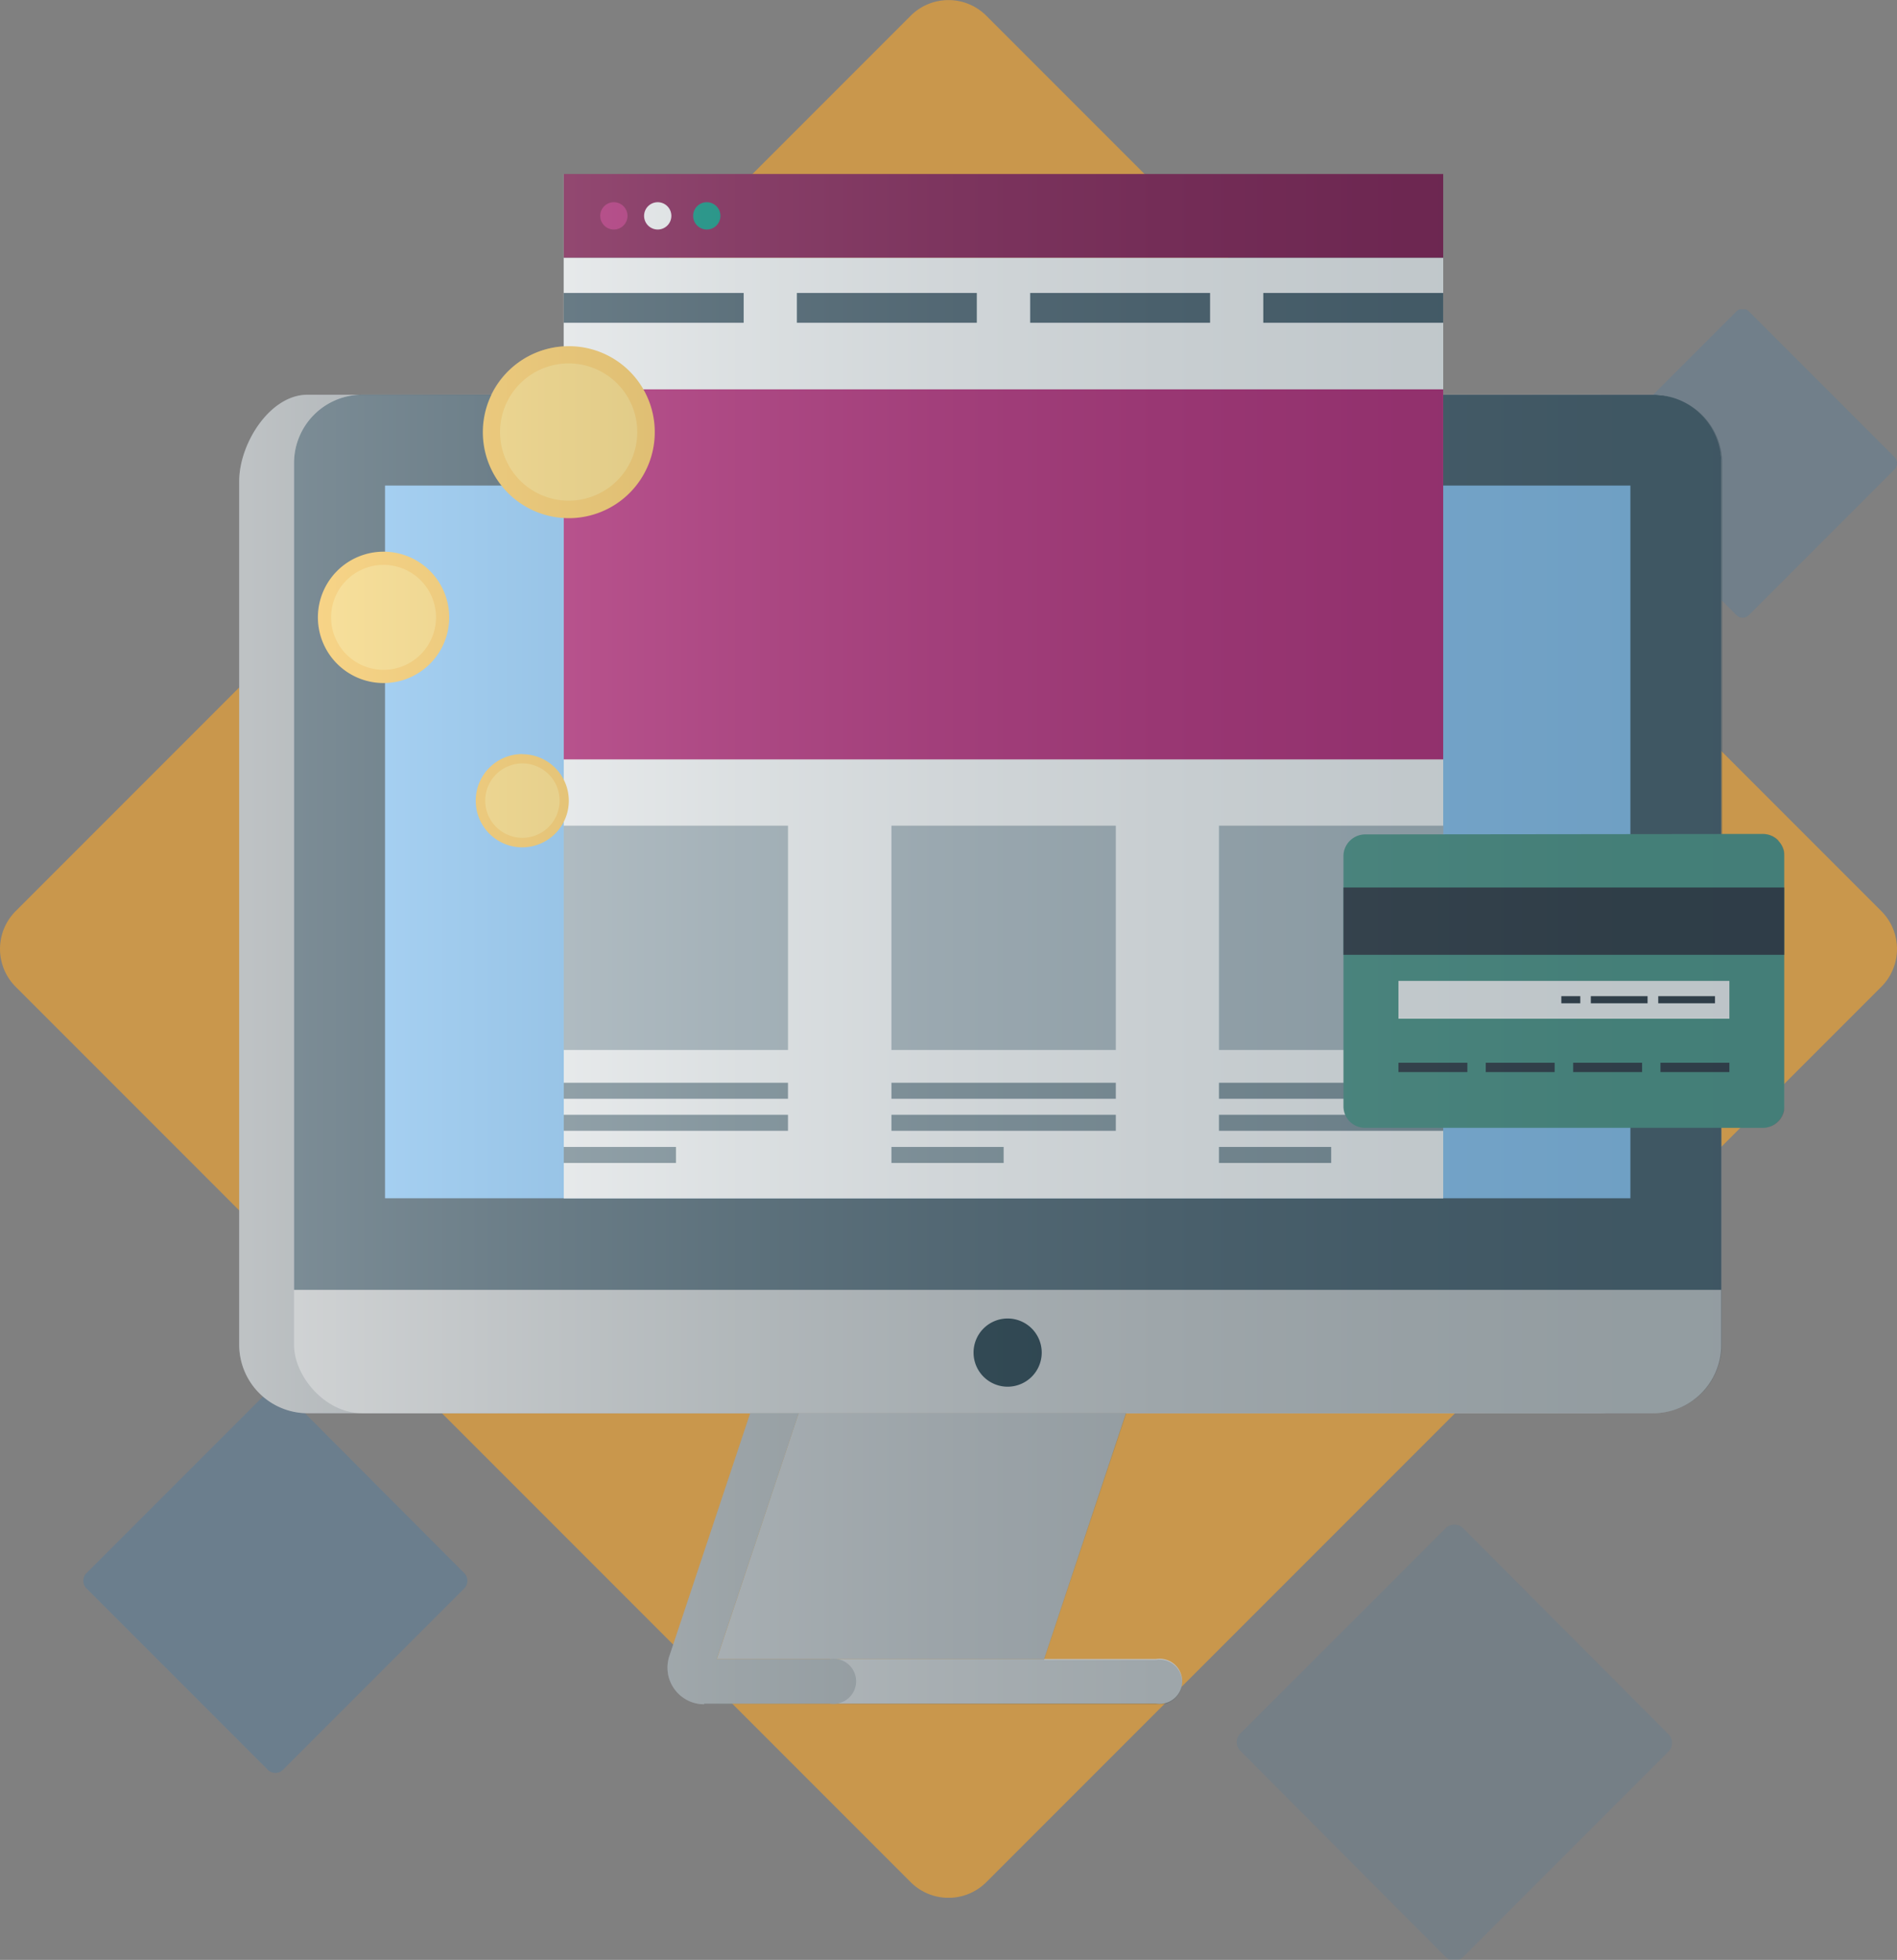 <svg xmlns="http://www.w3.org/2000/svg" xmlns:xlink="http://www.w3.org/1999/xlink" viewBox="0 0 128 132.19" width="128"><rect x="0" y="0" width="128" height="132.19" fill="#808080" stroke="none"/><defs><style>.cls-1{fill:none;}.cls-2{isolation:isolate;}.cls-3{clip-path:url(#clip-path);}.cls-4{opacity:0.6;mix-blend-mode:multiply;}.cls-5{clip-path:url(#clip-path-3);}.cls-6{fill:#faa629;}.cls-7{opacity:0.15;}.cls-8{clip-path:url(#clip-path-4);}.cls-9{fill:#1876c4;}.cls-10{opacity:0.2;}.cls-11{clip-path:url(#clip-path-5);}.cls-12{opacity:0.1;}.cls-13{clip-path:url(#clip-path-6);}.cls-14{fill:#a4a9ad;}.cls-15{fill:#c3c6c8;}.cls-16{fill:#4c636f;}.cls-17{fill:#90caf9;}.cls-18{fill:#b3b8ba;}.cls-19{fill:#203945;}.cls-20{fill:#fff;}.cls-21{fill:#881a51;}.cls-22{fill:#bc2879;}.cls-23{fill:#049681;}.cls-24{fill:#b0bec5;}.cls-25{fill:#8497a0;}.cls-26{fill:#fdca5c;}.cls-27{fill:#ffdb79;}.cls-28{fill:#539b8d;}.cls-29{fill:#353f49;}.cls-30{opacity:0.3;mix-blend-mode:overlay;}.cls-31{clip-path:url(#clip-path-7);}.cls-32{clip-path:url(#clip-path-8);}.cls-33{fill:url(#Безымянный_градиент);}</style><clipPath id="clip-path"><rect class="cls-1" width="128" height="132.19"/></clipPath><clipPath id="clip-path-3"><rect class="cls-1" width="128" height="128"/></clipPath><clipPath id="clip-path-4"><rect class="cls-1" x="107.17" y="20.87" width="20.83" height="20.83"/></clipPath><clipPath id="clip-path-5"><rect class="cls-1" x="5.61" y="93.65" width="25.99" height="25.99"/></clipPath><clipPath id="clip-path-6"><rect class="cls-1" x="83.45" y="102.83" width="29.37" height="29.37"/></clipPath><clipPath id="clip-path-7"><rect class="cls-1" x="16.14" y="11.74" width="104.25" height="103.21"/></clipPath><clipPath id="clip-path-8"><path class="cls-1" d="M120,56.68a1.45,1.45,0,0,0-1-.43h-2.79v-25a4.61,4.61,0,0,0-4.6-4.6H97.38V11.74H38V23.37a5.79,5.79,0,0,0-4.87,3.26H20.74c-2.53,0-4.6,3.3-4.6,5.83V90.72a4.62,4.62,0,0,0,4.6,4.6H50.61l-5.44,16.34h0a2.47,2.47,0,0,0,2.33,3.29H78a1.52,1.52,0,1,0,0-3H70.45L76,95.32h35.57a4.61,4.61,0,0,0,4.6-4.6V76.07h2.79a1.46,1.46,0,0,0,1.46-1.46V57.71a1.44,1.44,0,0,0-.43-1M48.37,111.9l5.52-16.59h0Z"/></clipPath><linearGradient id="Безымянный_градиент" y1="132.19" x2="1" y2="132.19" gradientTransform="matrix(104.25, 0, 0, -104.25, 16.11, 13844.17)" gradientUnits="userSpaceOnUse"><stop offset="0" stop-color="#fff"/><stop offset="0.04" stop-color="#eceeef"/><stop offset="0.18" stop-color="#b7bfc3"/><stop offset="0.32" stop-color="#88969c"/><stop offset="0.46" stop-color="#63747d"/><stop offset="0.6" stop-color="#465a64"/><stop offset="0.74" stop-color="#314853"/><stop offset="0.87" stop-color="#243d48"/><stop offset="1" stop-color="#203945"/></linearGradient></defs><title>Ресурс 2</title><g class="cls-2"><g id="Слой_2" data-name="Слой 2"><g id="Слой_1-2" data-name="Слой 1"><g class="cls-3"><g class="cls-3"><g class="cls-4"><g class="cls-5"><path class="cls-6" d="M61.45,1.06,1.06,61.45a3.61,3.61,0,0,0,0,5.11l60.39,60.39a3.61,3.61,0,0,0,5.1,0l60.39-60.39a3.61,3.61,0,0,0,0-5.11L66.55,1.06a3.61,3.61,0,0,0-5.1,0"/></g></g><g class="cls-7"><g class="cls-8"><path class="cls-9" d="M117.17,21l-9.83,9.83a.59.59,0,0,0,0,.83l9.83,9.83a.59.59,0,0,0,.83,0l9.83-9.83a.59.59,0,0,0,0-.83L118,21a.59.59,0,0,0-.83,0"/></g></g><g class="cls-10"><g class="cls-11"><path class="cls-9" d="M18.08,93.86,5.82,106.12a.73.73,0,0,0,0,1l12.26,12.26a.73.73,0,0,0,1,0l12.26-12.26a.73.73,0,0,0,0-1L19.12,93.86a.73.73,0,0,0-1,0"/></g></g><g class="cls-12"><g class="cls-13"><path class="cls-9" d="M97.55,103.07,83.69,116.92a.83.83,0,0,0,0,1.17L97.55,132a.83.83,0,0,0,1.17,0l13.86-13.86a.83.83,0,0,0,0-1.17L98.72,103.07a.83.83,0,0,0-1.17,0"/></g></g><path class="cls-14" d="M20.74,95.32a4.62,4.62,0,0,1-4.6-4.6V32.45c0-2.53,2.07-5.83,4.6-5.83h87.1a4.61,4.61,0,0,1,4.6,4.6v59.5a4.61,4.61,0,0,1-4.6,4.6Z"/><rect class="cls-15" x="19.84" y="26.62" width="96.3" height="68.7" rx="4.6" ry="4.6"/><path class="cls-16" d="M24.44,26.62h87.1a4.61,4.61,0,0,1,4.6,4.6V87H19.84V31.22a4.61,4.61,0,0,1,4.6-4.6"/><rect class="cls-17" x="25.98" y="32.75" width="84.03" height="48.07"/><polygon class="cls-18" points="70.45 111.9 48.37 111.9 53.89 95.32 75.97 95.32 70.45 111.9"/><path class="cls-15" d="M78,111.9a1.52,1.52,0,1,1,0,3H56v-3Z"/><path class="cls-14" d="M47.51,114.95a2.47,2.47,0,0,1-2.33-3.29h0l5.44-16.34h3.27L48.36,111.9H56a1.52,1.52,0,1,1,0,3H47.51Z"/><path class="cls-19" d="M70.29,91.23a2.3,2.3,0,1,1-2.3-2.3,2.3,2.3,0,0,1,2.3,2.3"/><rect class="cls-20" x="38.04" y="17.38" width="59.34" height="63.45"/><rect class="cls-21" x="38.04" y="11.74" width="59.34" height="5.64"/><path class="cls-22" d="M42.34,14.56a.92.92,0,1,1-.92-.92.92.92,0,0,1,.92.92"/><path class="cls-20" d="M45.3,14.56a.92.92,0,1,1-.92-.92.92.92,0,0,1,.92.92"/><path class="cls-23" d="M48.61,14.56a.92.92,0,1,1-.92-.92.92.92,0,0,1,.92.92"/><rect class="cls-22" x="38.04" y="26.26" width="59.34" height="24.96"/><rect class="cls-16" x="38.04" y="19.76" width="12.14" height="2.01"/><rect class="cls-16" x="53.77" y="19.76" width="12.14" height="2.01"/><rect class="cls-16" x="69.51" y="19.76" width="12.14" height="2.01"/><rect class="cls-16" x="85.24" y="19.76" width="12.14" height="2.01"/><rect class="cls-24" x="38.04" y="55.69" width="15.13" height="15.13"/><rect class="cls-25" x="38.04" y="73.03" width="15.13" height="1.08"/><rect class="cls-25" x="38.04" y="75.19" width="15.13" height="1.08"/><rect class="cls-25" x="38.04" y="77.36" width="7.57" height="1.08"/><rect class="cls-24" x="60.15" y="55.69" width="15.14" height="15.13"/><rect class="cls-25" x="60.15" y="73.03" width="15.14" height="1.08"/><rect class="cls-25" x="60.15" y="75.19" width="15.14" height="1.08"/><rect class="cls-25" x="60.15" y="77.36" width="7.57" height="1.08"/><rect class="cls-24" x="82.25" y="55.69" width="15.14" height="15.13"/><rect class="cls-25" x="82.25" y="73.03" width="15.13" height="1.08"/><rect class="cls-25" x="82.25" y="75.19" width="15.13" height="1.08"/><rect class="cls-25" x="82.25" y="77.36" width="7.57" height="1.08"/><path class="cls-26" d="M30.31,41.64a4.43,4.43,0,1,1-4.43-4.43,4.43,4.43,0,0,1,4.43,4.43"/><path class="cls-27" d="M29.42,41.64a3.54,3.54,0,1,1-3.55-3.54,3.54,3.54,0,0,1,3.55,3.54"/><path class="cls-26" d="M44.18,29.15a5.8,5.8,0,1,1-5.8-5.8,5.79,5.79,0,0,1,5.8,5.8"/><path class="cls-27" d="M43,29.15a4.63,4.63,0,1,1-4.63-4.64A4.63,4.63,0,0,1,43,29.15"/><path class="cls-26" d="M35.25,50.87A3.14,3.14,0,1,1,32.1,54a3.14,3.14,0,0,1,3.14-3.14"/><path class="cls-27" d="M37.76,54a2.51,2.51,0,1,1-2.51-2.51A2.51,2.51,0,0,1,37.76,54"/><path class="cls-28" d="M118.93,56.25a1.46,1.46,0,0,1,1.46,1.46V74.62a1.46,1.46,0,0,1-1.46,1.45H92.11a1.45,1.45,0,0,1-1.46-1.45V57.71a1.45,1.45,0,0,1,.43-1,1.47,1.47,0,0,1,1-.43Z"/><rect class="cls-29" x="94.36" y="71.68" width="4.65" height="0.63"/><rect class="cls-29" x="100.25" y="71.68" width="4.65" height="0.63"/><rect class="cls-29" x="106.15" y="71.68" width="4.65" height="0.63"/><rect class="cls-29" x="112.04" y="71.68" width="4.65" height="0.63"/><rect class="cls-20" x="94.36" y="66.16" width="22.33" height="2.55"/><rect class="cls-29" x="105.35" y="67.19" width="1.28" height="0.48"/><rect class="cls-29" x="107.34" y="67.19" width="3.83" height="0.48"/><rect class="cls-29" x="111.89" y="67.19" width="3.83" height="0.48"/><rect class="cls-29" x="90.65" y="59.86" width="29.74" height="4.54"/><g class="cls-30"><g class="cls-31"><g class="cls-32"><rect class="cls-33" x="16.14" y="11.74" width="104.25" height="103.21"/></g></g></g></g></g></g></g></g></svg>